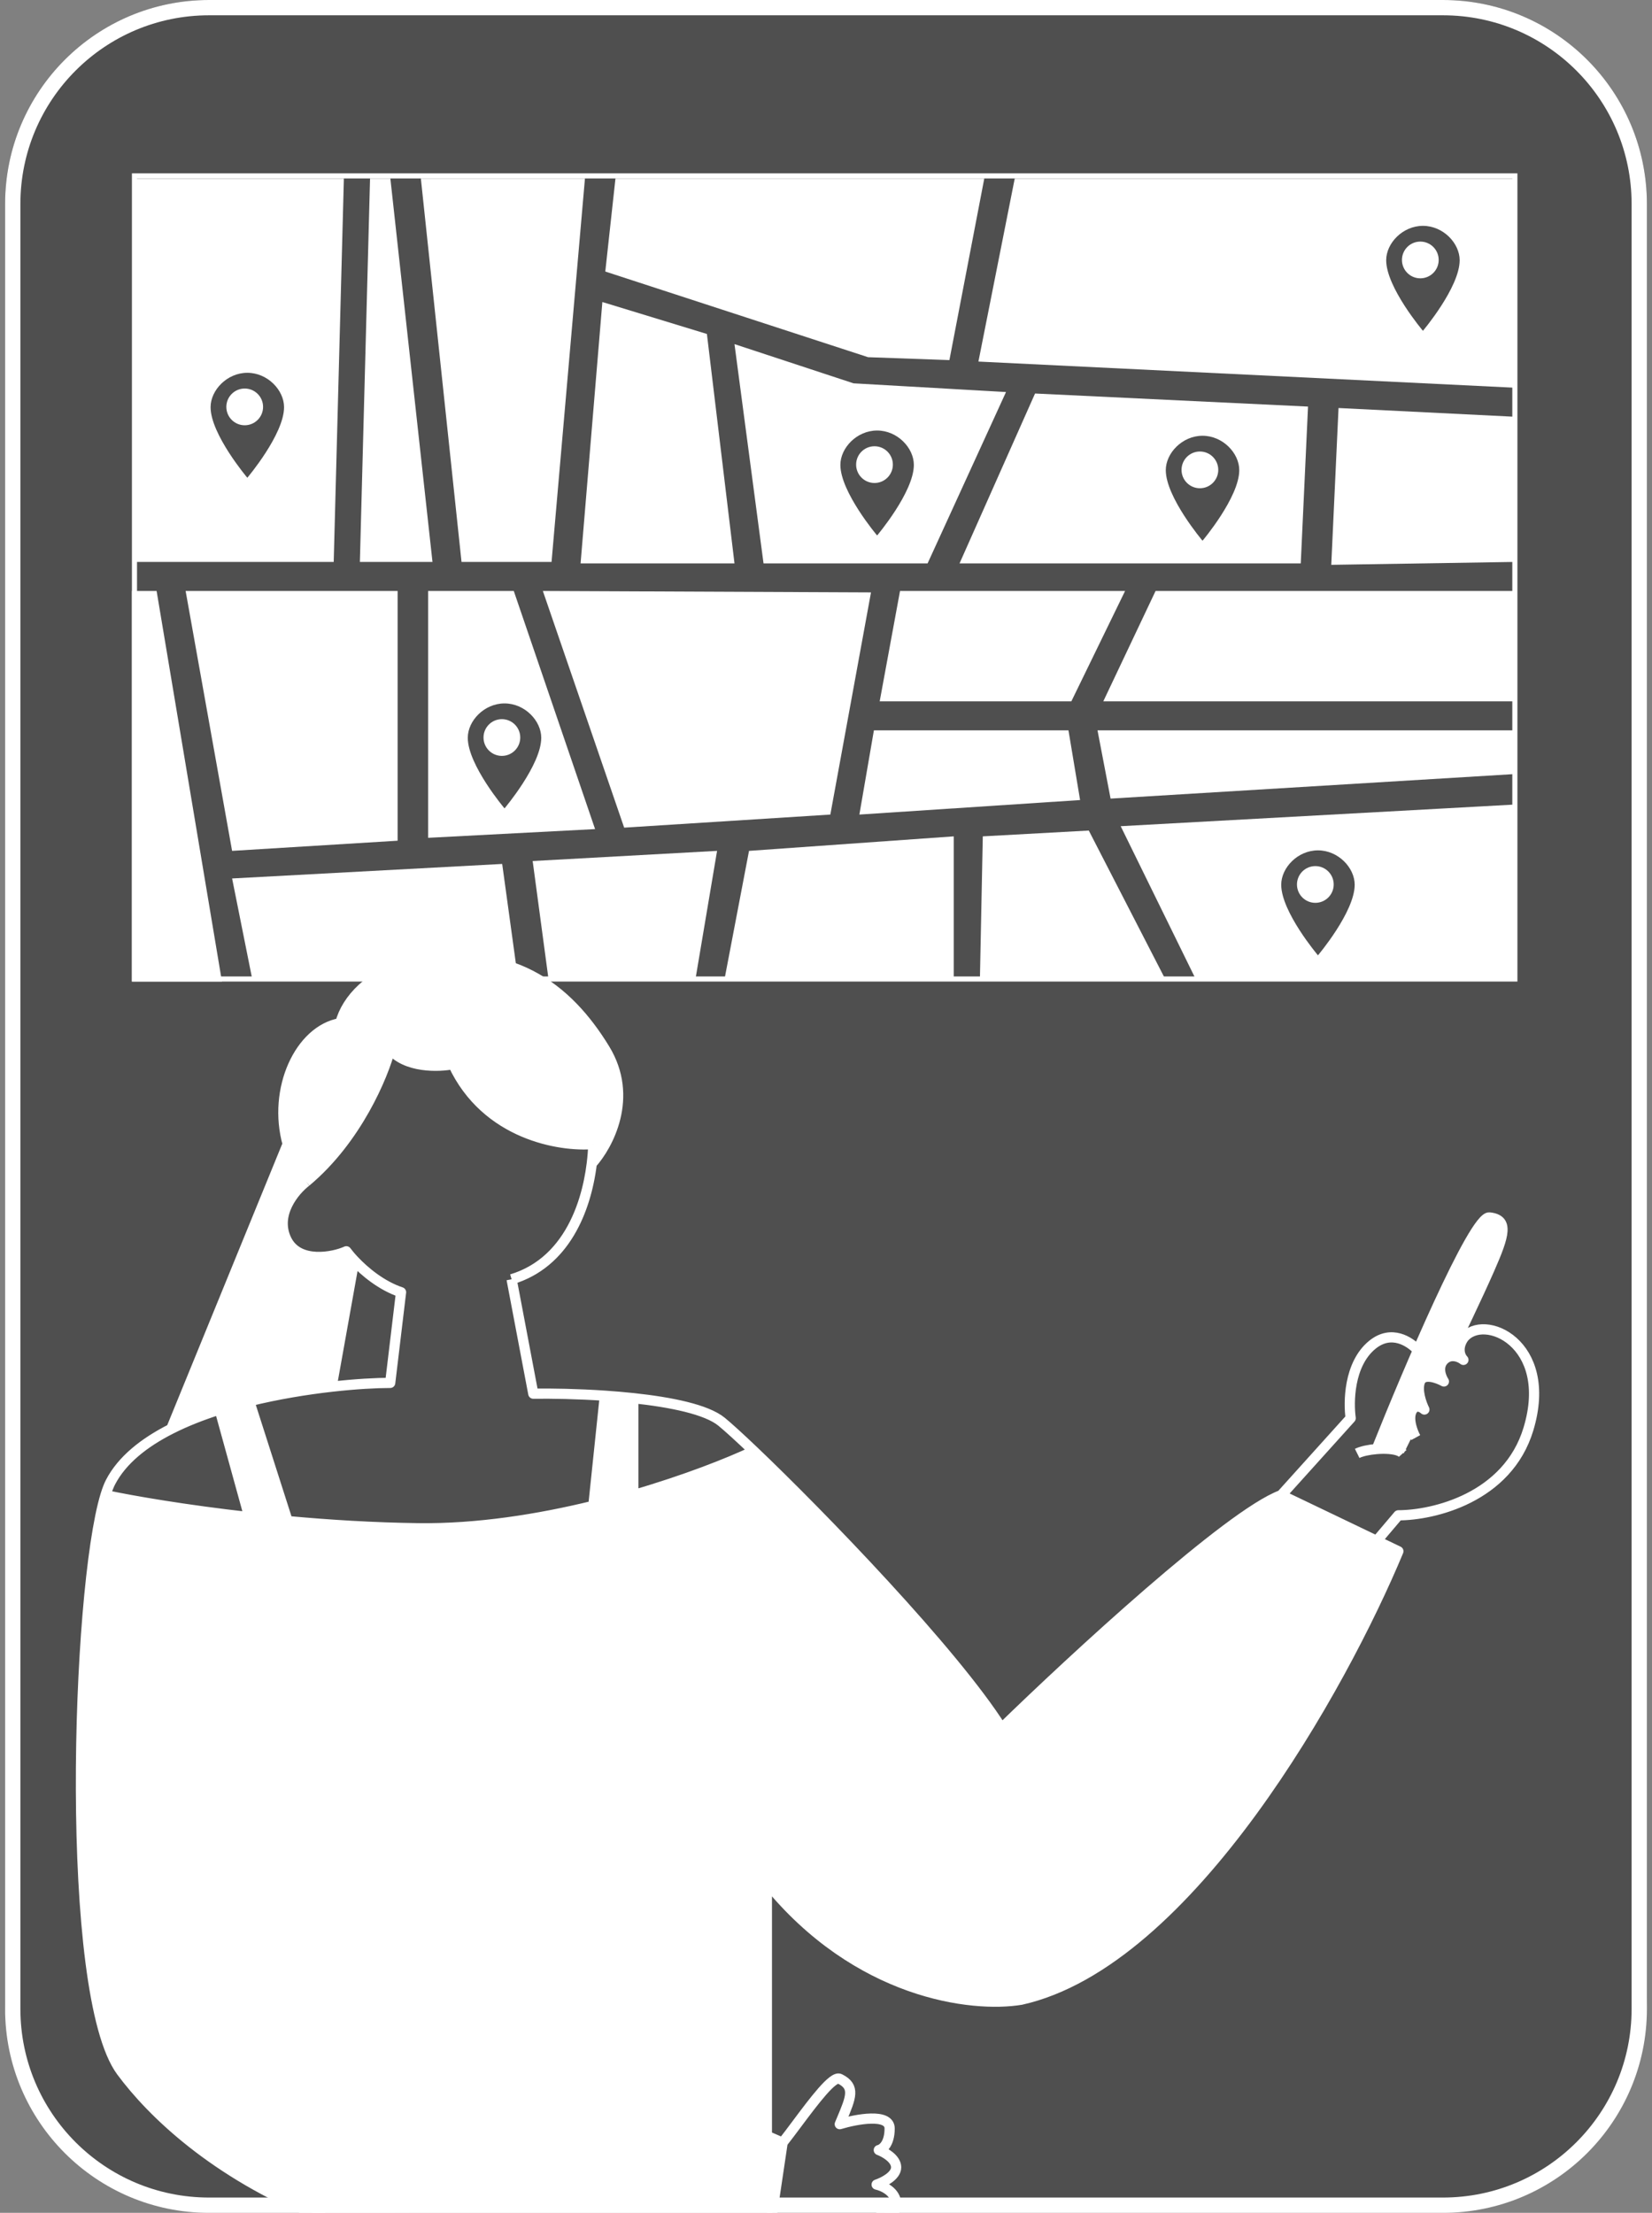 <svg width="324" height="434" viewBox="0 0 324 434" fill="none" xmlns="http://www.w3.org/2000/svg">
<rect x="0" y="0" width="324" height="434" fill="#808080" stroke="none"/>
<g clip-path="url(#clip0_34_3965)">
<path d="M1 40C1 17.909 18.909 0 41 0H283C305.091 0 323 17.909 323 40V391.723C323 413.761 305.174 431.648 283.136 431.723L177.304 432.082C177.049 432.083 176.803 431.987 176.615 431.815V431.815C176.034 431.28 175.092 431.587 174.937 432.361L174.893 432.581C174.83 432.895 174.637 433.169 174.361 433.334L173.991 433.555C173.042 434.123 172.692 435.327 173.187 436.315L173.302 436.545C173.618 437.174 173.639 437.911 173.362 438.558L172.64 440.238C172.439 440.706 171.979 441.009 171.47 441.009V441.009C171.401 441.009 171.331 441.015 171.263 441.026L168.233 441.525C166.325 441.84 164.379 441.838 162.472 441.521V441.521C160.433 441.183 158.469 440.488 156.67 439.469L155.485 438.798C151.857 436.744 147.778 435.616 143.61 435.516L40.037 433.023C18.327 432.5 1 414.751 1 393.035V40Z" fill="black" fill-opacity="0.38"/>
<path d="M41 1.5H283C304.263 1.5 321.5 18.737 321.5 40V394C321.5 415.263 304.263 432.5 283 432.5H174.778H151.857H41C19.737 432.5 2.5 415.263 2.5 394V264.462V40C2.5 18.737 19.737 1.5 41 1.5Z" stroke="white" stroke-width="3"/>
<path d="M196.441 338.958C210.473 325.292 241.089 297.015 251.294 293.237L270.004 302.206L274.256 304.244C263.342 330.495 233.265 384.839 200.268 392.203C190.657 393.808 168.164 391.118 150.406 369.193V387.217V418.905C151.506 419.375 152.538 419.821 153.493 420.24L150.947 437.35L150.406 440.984C72.757 453.854 35.707 422.357 23.801 406.27C12.522 391.03 14.981 311.957 20.694 293.237C26.003 294.363 36.293 296.142 48.89 297.557C51.319 297.83 53.835 298.09 56.416 298.328C64.506 299.076 73.25 299.618 82.057 299.732C93.6 299.881 105.606 297.967 116.367 295.335C119.07 294.674 121.695 293.967 124.213 293.237C134.422 290.277 142.897 286.924 147.838 284.597C160.866 297.02 187.004 323.995 196.441 338.958Z" fill="white"/>
<path fill-rule="evenodd" clip-rule="evenodd" d="M118.626 205.75C124.409 215.233 119.225 224.69 116.062 228.218C116.224 226.901 116.323 225.611 116.367 224.377C109.892 224.941 95.324 222.599 88.861 208.713C86.025 209.278 79.59 209.475 76.528 205.75C75.18 210.947 69.995 223.423 60.048 231.75C57.771 233.487 53.809 238.189 56.174 243.1C58.539 248.01 65.53 246.521 67.925 245.41C68.284 245.898 68.81 246.533 69.475 247.238L65.047 271.969C60.123 272.527 54.479 273.435 48.89 274.816L56.416 298.328C53.835 298.09 51.319 297.83 48.89 297.557L43.069 276.448C39.725 277.508 36.504 278.762 33.582 280.238L56.416 224.377C53.422 213.63 58.79 202.038 66.749 200.67C67.925 196.013 72.702 190.933 79.931 189.239C99.996 184.538 111.397 193.896 118.626 205.75ZM116.367 295.335L118.626 273.736C120.481 273.862 122.362 274.021 124.213 274.219V293.237C121.695 293.967 119.07 294.674 116.367 295.335ZM292.116 248.931C289.735 254.35 285.738 262.66 284.037 266.138C283.745 266.256 283.458 266.441 283.187 266.711C281.826 268.066 282.62 270.098 283.187 270.945C281.911 270.239 279.189 269.251 278.509 270.945C277.829 272.638 278.793 275.319 279.36 276.448C278.793 275.932 277.489 275.294 276.808 276.872C276.448 277.708 276.549 278.794 276.808 279.784L274.419 284.597C273.388 284.157 271.666 284.06 270.004 284.194C276.099 268.912 289.055 238.432 292.116 238.771C295.943 239.194 295.093 242.157 292.116 248.931Z" fill="white"/>
<path d="M100.341 250.903L104.593 273.34C108.197 273.289 113.307 273.376 118.626 273.736M100.341 250.903C112.286 247.314 116.015 234.143 116.367 224.377M100.341 250.903C110.776 247.768 114.941 237.32 116.062 228.218M60.048 231.75C57.771 233.487 53.809 238.189 56.174 243.1C58.539 248.01 65.53 246.521 67.925 245.41C68.284 245.898 68.81 246.533 69.475 247.238M60.048 231.75C69.995 223.423 75.18 210.947 76.528 205.75C79.59 209.475 86.025 209.278 88.861 208.713C95.324 222.599 109.892 224.941 116.367 224.377M60.048 231.75C58.313 229.439 57.128 226.932 56.416 224.377M251.294 293.237C241.089 297.015 210.473 325.292 196.441 338.958C187.004 323.995 160.866 297.02 147.838 284.597M251.294 293.237L270.004 302.206M251.294 293.237L264.902 278.142C264.477 275.178 264.477 267.558 269.154 263.748C272.896 260.7 276.525 263.124 278.084 264.817M131.807 341.922L146.502 363.936C147.772 365.8 149.076 367.55 150.406 369.193M150.406 369.193C168.164 391.118 190.657 393.808 200.268 392.203C233.265 384.839 263.342 330.495 274.256 304.244L270.004 302.206M150.406 369.193V387.217V418.905M153.493 420.24L150.947 437.35M153.493 420.24C154.333 419.175 155.275 417.914 156.251 416.607C159.618 412.1 163.382 407.059 164.701 407.716C167.795 409.256 166.938 411.291 165.038 415.804C164.929 416.063 164.816 416.33 164.701 416.606C167.961 415.618 174.481 414.404 174.481 417.452C174.481 420.501 173.064 421.545 172.355 421.686C173.489 422.109 175.757 423.379 175.757 425.073C175.757 426.766 173.205 428.036 171.93 428.459C173.205 428.742 175.757 429.899 175.757 432.27C175.757 434.64 173.489 434.951 172.355 434.81C172.922 435.092 173.971 436.503 173.631 439.89C173.205 444.123 158.454 442.43 150.947 437.35M153.493 420.24C152.538 419.821 151.506 419.375 150.406 418.905M65.047 335.995C72.146 353.606 77.077 383.127 78.655 395.686C98.807 398.307 133.071 411.5 150.406 418.905M270.004 302.206L274.256 297.192C281.06 297.192 295.687 293.805 299.769 280.258C304.872 263.325 290.84 257.398 287.013 262.478C285.653 264.51 286.446 266.147 287.013 266.711C286.446 266.26 285.207 265.663 284.037 266.138M277.659 281.952C277.392 281.465 277.038 280.662 276.808 279.784M275.107 285.053C274.944 284.872 274.708 284.721 274.419 284.597M266.178 285.053C267.026 284.631 268.49 284.316 270.004 284.194M270.004 284.194C276.099 268.912 289.055 238.432 292.116 238.771C295.943 239.194 295.093 242.157 292.116 248.931C289.735 254.35 285.738 262.66 284.037 266.138M270.004 284.194C271.666 284.06 273.388 284.157 274.419 284.597M284.037 266.138C283.745 266.256 283.458 266.441 283.187 266.711C281.826 268.066 282.62 270.098 283.187 270.945C281.911 270.239 279.189 269.251 278.509 270.945C277.829 272.638 278.793 275.319 279.36 276.448C278.793 275.932 277.489 275.294 276.808 276.872C276.448 277.708 276.549 278.794 276.808 279.784M276.808 279.784L274.419 284.597M116.367 224.377C116.323 225.612 116.224 226.901 116.062 228.218M116.062 228.218C119.225 224.69 124.409 215.233 118.626 205.75C111.397 193.896 99.996 184.538 79.931 189.239C72.702 190.933 67.925 196.013 66.749 200.67C58.79 202.038 53.422 213.63 56.416 224.377M56.416 224.377L33.582 280.238M33.582 280.238C28.258 282.928 23.93 286.357 21.675 290.697C21.339 291.343 21.012 292.197 20.694 293.237M33.582 280.238C36.504 278.762 39.725 277.508 43.069 276.448M69.475 247.238C71.499 249.38 74.815 252.168 78.655 253.443L76.528 271.223C73.809 271.223 69.757 271.436 65.047 271.969M69.475 247.238L65.047 271.969M65.047 271.969C60.123 272.527 54.479 273.435 48.89 274.816M147.838 284.597C145.016 281.907 142.809 279.899 141.52 278.843C138.573 276.431 131.628 275.013 124.213 274.219M147.838 284.597C142.897 286.924 134.422 290.277 124.213 293.237M20.694 293.237C14.981 311.957 12.522 391.03 23.801 406.27C35.707 422.357 72.757 453.854 150.406 440.984L150.947 437.35M20.694 293.237C26.003 294.363 36.293 296.142 48.89 297.557M124.213 293.237V274.219M124.213 293.237C121.695 293.967 119.07 294.674 116.367 295.335M124.213 274.219C122.362 274.021 120.481 273.862 118.626 273.736M118.626 273.736L116.367 295.335M116.367 295.335C105.606 297.967 93.6 299.881 82.057 299.732C73.25 299.618 64.506 299.076 56.416 298.328M56.416 298.328L48.89 274.816M56.416 298.328C53.835 298.09 51.319 297.83 48.89 297.557M48.89 274.816C46.932 275.3 44.981 275.843 43.069 276.448M43.069 276.448L48.89 297.557" stroke="white" stroke-width="2" stroke-linejoin="round"/>
<path d="M72.576 35.029L76.562 35.029L84.821 110.21H70.582L72.576 35.029Z" fill="white"/>
<path d="M25.873 115.904L30.714 115.904L43.529 192.509H25.873V115.904Z" fill="white"/>
<path d="M36.406 115.904L77.983 115.904V164.886L45.519 166.879L36.406 115.904Z" fill="white"/>
<path d="M45.523 172.291L98.492 169.443L101.624 192.225H49.51L45.523 172.291Z" fill="white"/>
<path d="M104.471 168.872L140.637 166.879L136.365 192.224H107.603L104.471 168.872Z" fill="white"/>
<path d="M146.902 166.881L187.055 164.033V192.226H142.061L146.902 166.881Z" fill="white"/>
<path d="M192.751 164.032L213.54 162.893L228.633 192.224H192.182L192.751 164.032Z" fill="white"/>
<path d="M106.467 115.904L170.826 116.189L162.852 159.76L122.414 162.323L106.467 115.904Z" fill="white"/>
<path d="M176.518 115.904H220.658L210.122 137.547H172.531L176.518 115.904Z" fill="white"/>
<path d="M171.395 143.242H209.554L211.833 156.911L168.547 159.759L171.395 143.242Z" fill="white"/>
<path d="M215.25 143.242H297.55V151.785L217.813 156.627L215.25 143.242Z" fill="white"/>
<path d="M226.639 115.904H297.263V137.547H216.387L226.639 115.904Z" fill="white"/>
<path d="M82.543 35.029L114.723 35.029L108.173 110.21H90.517L82.543 35.029Z" fill="white"/>
<path d="M118.139 59.236L138.643 65.501L144.053 110.496H113.867L118.139 59.236Z" fill="white"/>
<path d="M262.52 80.023L296.977 81.732V110.21L261.096 110.779L262.52 80.023Z" fill="white"/>
<path d="M120.706 35.029L193.039 35.029L186.204 70.626L170.257 70.057L118.713 53.255L120.706 35.029Z" fill="white"/>
<rect x="26.373" y="34.5" width="270.731" height="157.51" stroke="white"/>
<path fill-rule="evenodd" clip-rule="evenodd" d="M67.443 35.031H26.15V110.212H65.449L67.443 35.031ZM55.712 79.859C55.712 85.183 48.507 93.701 48.507 93.701C48.507 93.701 41.302 85.183 41.302 79.859C41.302 76.527 44.528 73.115 48.507 73.115C52.486 73.115 55.712 76.527 55.712 79.859ZM51.596 79.804C51.596 81.794 49.983 83.407 47.994 83.407C46.004 83.407 44.391 81.794 44.391 79.804C44.391 77.815 46.004 76.202 47.994 76.202C49.983 76.202 51.596 77.815 51.596 79.804ZM297.54 157.769L219.796 162.04L234.605 192.226H297.54V157.769ZM265.69 173.523C265.69 178.846 258.485 187.365 258.485 187.365C258.485 187.365 251.28 178.846 251.28 173.523C251.28 170.19 254.506 166.779 258.485 166.779C262.464 166.779 265.69 170.19 265.69 173.523ZM261.574 173.469C261.574 175.459 259.961 177.071 257.972 177.071C255.982 177.071 254.369 175.459 254.369 173.469C254.369 171.479 255.982 169.866 257.972 169.866C259.961 169.866 261.574 171.479 261.574 173.469ZM83.963 115.906H100.765L116.712 162.609L83.963 164.318V115.906ZM98.948 158.545C98.948 158.545 106.153 150.026 106.153 144.703C106.153 141.37 102.927 137.959 98.948 137.959C94.969 137.959 91.743 141.37 91.743 144.703C91.743 150.026 98.948 158.545 98.948 158.545ZM98.431 148.252C100.421 148.252 102.033 146.64 102.033 144.65C102.033 142.66 100.421 141.047 98.431 141.047C96.441 141.047 94.829 142.66 94.829 144.65C94.829 146.64 96.441 148.252 98.431 148.252ZM167.404 75.182L144.052 67.493L149.748 110.494H181.927L197.305 76.89L167.404 75.182ZM179.23 91.179C179.23 96.503 172.025 105.021 172.025 105.021C172.025 105.021 164.82 96.503 164.82 91.179C164.82 87.847 168.046 84.436 172.025 84.436C176.005 84.436 179.23 87.847 179.23 91.179ZM175.113 91.125C175.113 93.115 173.5 94.728 171.51 94.728C169.521 94.728 167.908 93.115 167.908 91.125C167.908 89.136 169.521 87.523 171.51 87.523C173.5 87.523 175.113 89.136 175.113 91.125Z" fill="white"/>
<path fill-rule="evenodd" clip-rule="evenodd" d="M296.976 35.031H199.013L191.894 70.913L296.976 76.039V35.031ZM256.537 79.741L203 77.178L188.191 110.497H255.113L256.537 79.741ZM235.846 106.051C235.846 106.051 243.051 97.533 243.051 92.209C243.051 88.877 239.825 85.465 235.846 85.465C231.867 85.465 228.641 88.877 228.641 92.209C228.641 97.533 235.846 106.051 235.846 106.051ZM286.278 51.038C286.278 56.362 279.073 64.88 279.073 64.88C279.073 64.88 271.868 56.362 271.868 51.038C271.868 47.706 275.093 44.295 279.073 44.295C283.052 44.295 286.278 47.706 286.278 51.038ZM238.934 92.156C238.934 94.146 237.321 95.759 235.332 95.759C233.342 95.759 231.729 94.146 231.729 92.156C231.729 90.166 233.342 88.554 235.332 88.554C237.321 88.554 238.934 90.166 238.934 92.156ZM278.561 54.587C280.55 54.587 282.163 52.974 282.163 50.984C282.163 48.995 280.55 47.382 278.561 47.382C276.571 47.382 274.958 48.995 274.958 50.984C274.958 52.974 276.571 54.587 278.561 54.587Z" fill="white"/>
</g>
<defs>
<clipPath id="clip0_34_3965">
<rect width="324" height="434" fill="white"/>
</clipPath>
</defs>
</svg>
